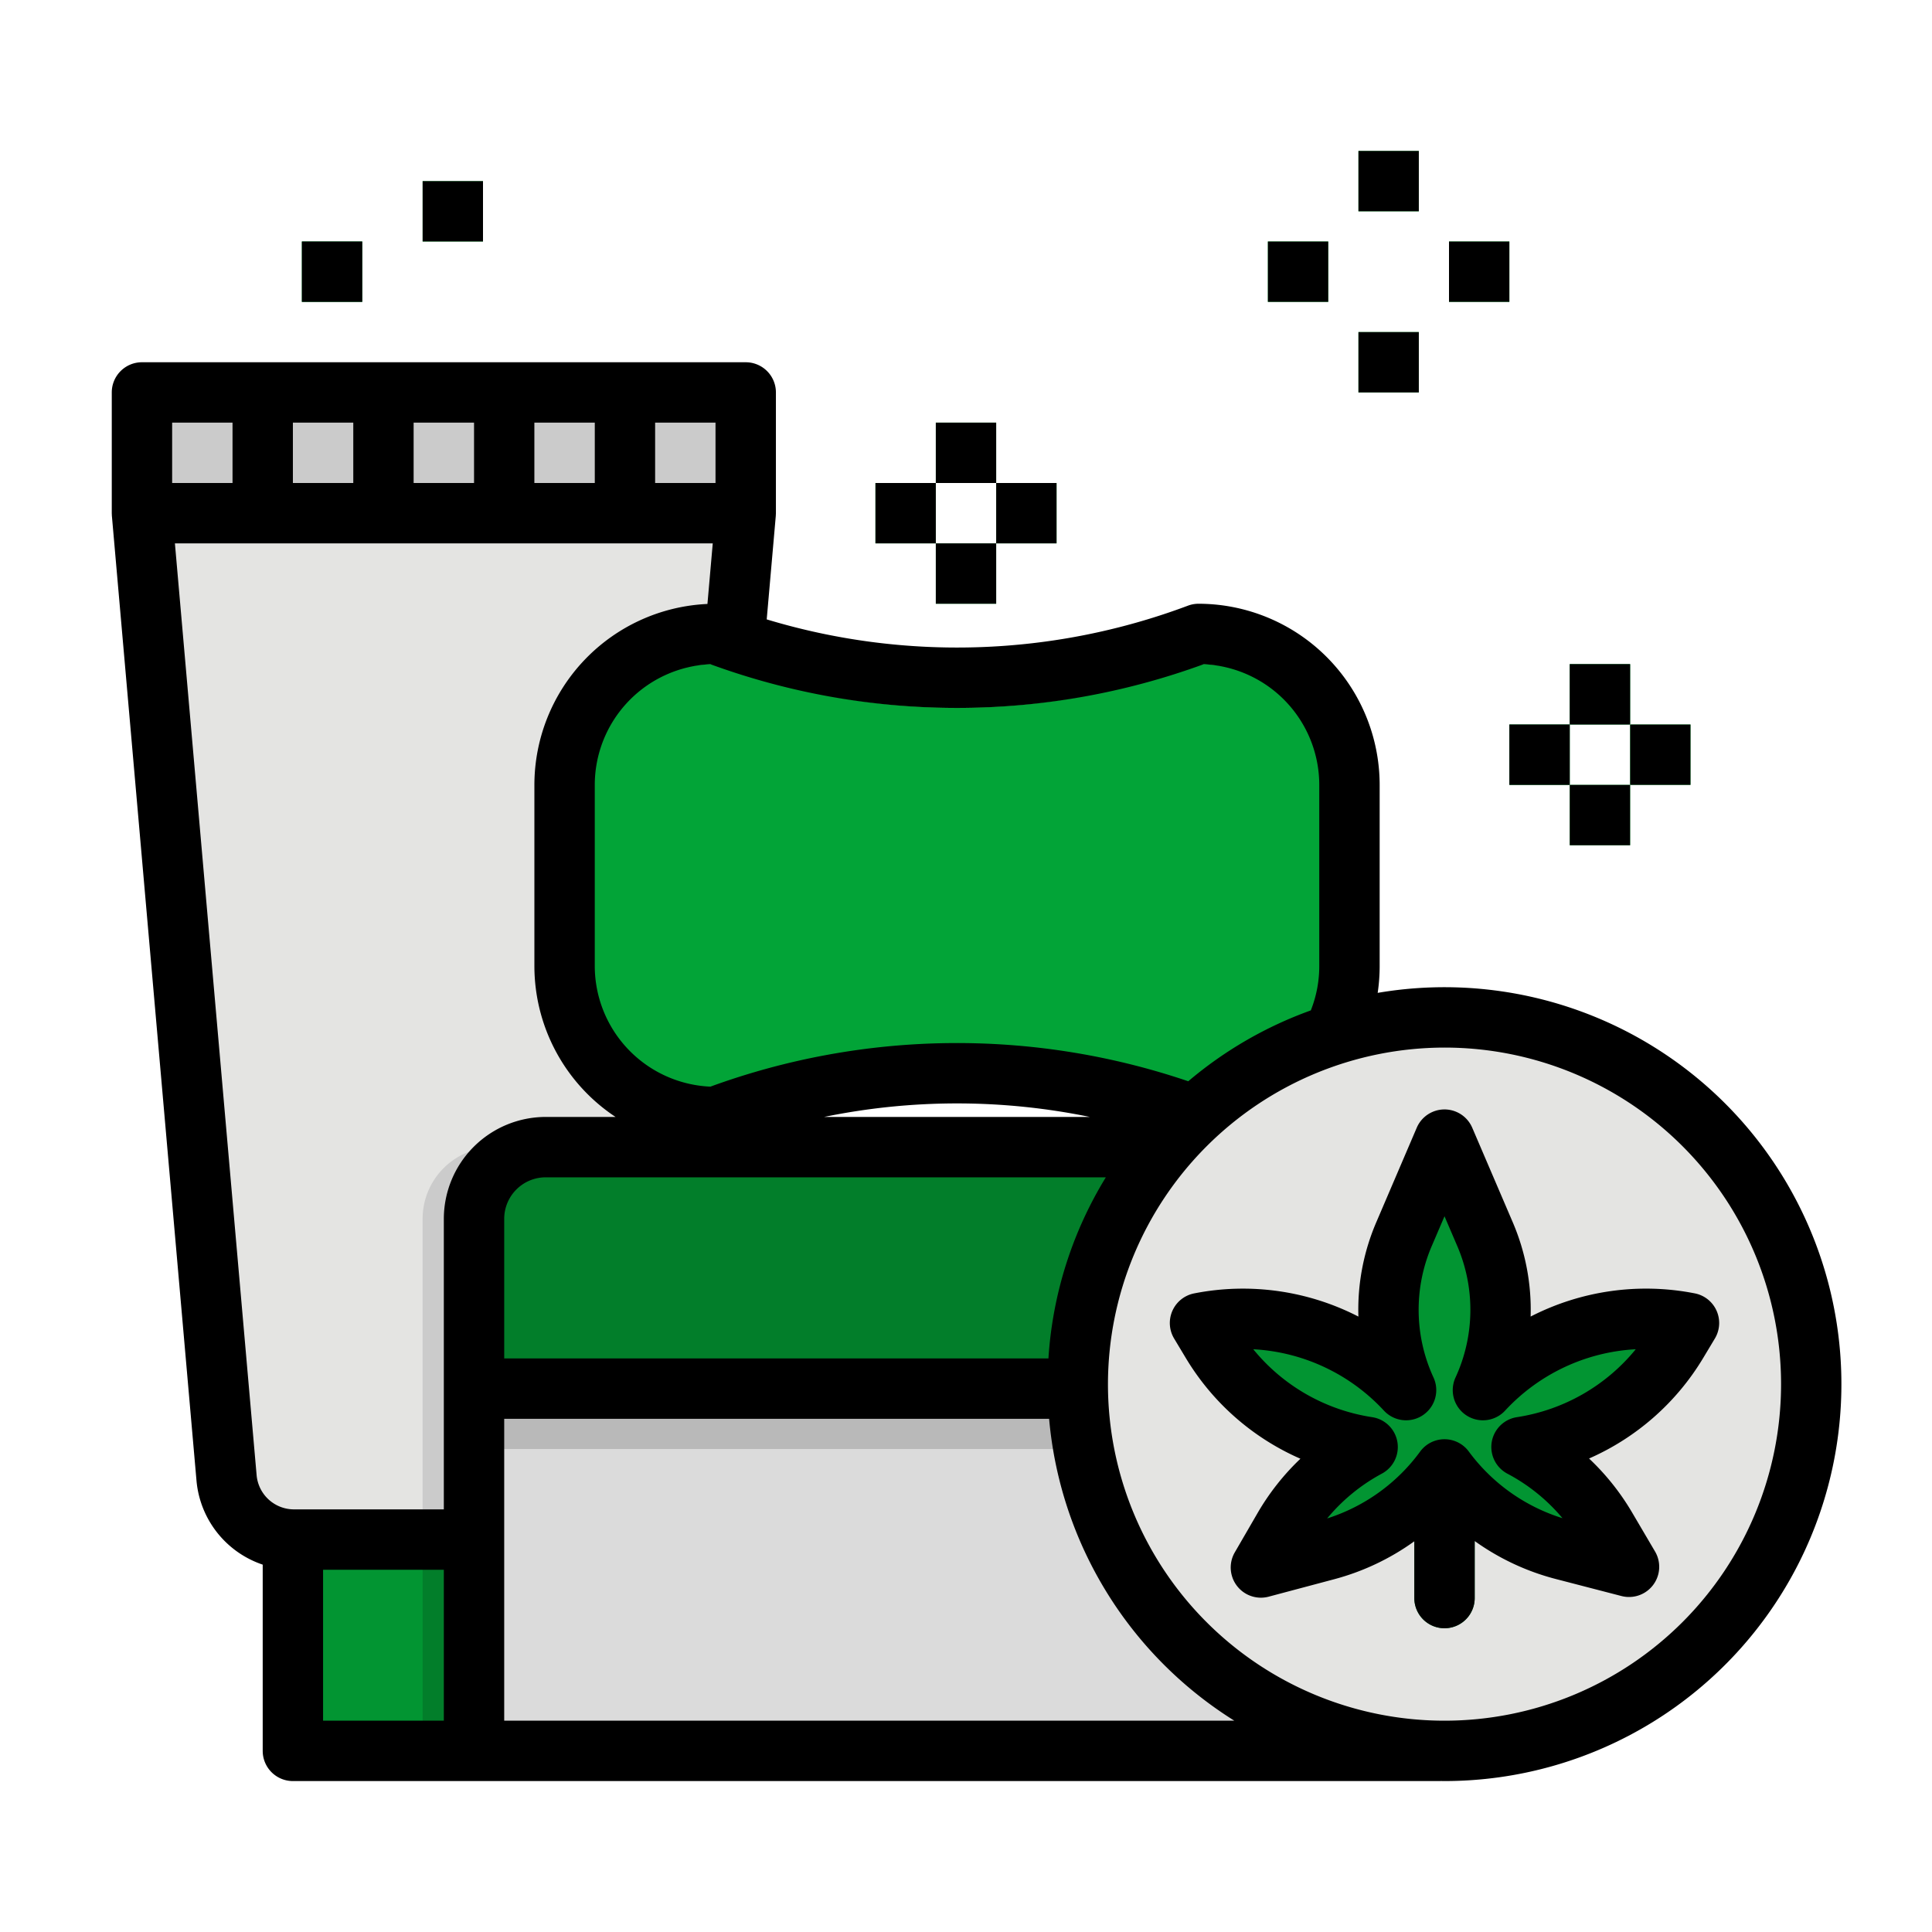 <svg xmlns="http://www.w3.org/2000/svg" viewBox="0 0 512 512"><g data-name="filled outline"><path fill="#e4e4e2" d="M157.278,408H77.962a18,18,0,0,1-17.916-16.266L37.62,136h160L175.194,391.734A18,18,0,0,1,157.278,408Z"/><path fill="#e4e4e2" d="M182.88,304l-7.69,87.73A17.992,17.992,0,0,1,157.28,408H112V323a19,19,0,0,1,19-19Z"/><rect width="80" height="56" x="77.62" y="408" fill="#029532"/><rect width="16" height="56" x="112" y="408" fill="#027e2a"/><path fill="#cbcbcb" d="M182.88,304l-7.69,87.73A17.992,17.992,0,0,1,157.28,408H112V323a19,19,0,0,1,19-19Z"/><rect width="160" height="32" x="37.62" y="104" fill="#cbcbcb"/><rect width="16" height="32" x="61.62" y="104" fill="#e4e4e2"/><rect width="16" height="32" x="93.62" y="104" fill="#e4e4e2"/><rect width="16" height="32" x="125.62" y="104" fill="#e4e4e2"/><rect width="16" height="32" x="157.62" y="104" fill="#e4e4e2"/><path fill="#027e2a" d="M144.62,304h218a19,19,0,0,1,19,19v45a0,0,0,0,1,0,0h-256a0,0,0,0,1,0,0V323A19,19,0,0,1,144.62,304Z"/><rect width="256" height="96" x="125.62" y="368" fill="#dbdbdb"/><rect width="256" height="16" x="125.62" y="368" fill="#cbcbcb"/><path fill="#45ef6b" d="M357.62,208v48a40,40,0,0,1-40,40,182.315,182.315,0,0,0-128,0,40.015,40.015,0,0,1-40-40V208a40,40,0,0,1,40-40,182.18,182.18,0,0,0,64,11.6,182.18,182.18,0,0,0,64-11.6,40.015,40.015,0,0,1,40,40Z"/><path fill="#02a437" d="M357.62,216v40a40,40,0,0,1-40,40,182.315,182.315,0,0,0-128,0,40.015,40.015,0,0,1-40-40V216a40,40,0,0,1,40-40,182.352,182.352,0,0,0,128,0,40.015,40.015,0,0,1,40,40Z"/><rect width="16" height="16" x="360" y="88" fill="#45ef6b"/><rect width="16" height="16" x="360" y="40" fill="#45ef6b"/><rect width="16" height="16" x="336" y="64" fill="#45ef6b"/><rect width="16" height="16" x="384" y="64" fill="#45ef6b"/><rect width="16" height="16" x="248" y="144" fill="#45ef6b"/><rect width="16" height="16" x="112" y="48" fill="#45ef6b"/><rect width="16" height="16" x="80" y="64" fill="#02a437"/><rect width="16" height="16" x="248" y="112" fill="#45ef6b"/><rect width="16" height="16" x="232" y="128" fill="#45ef6b"/><rect width="16" height="16" x="264" y="128" fill="#45ef6b"/><rect width="16" height="16" x="416" y="208" fill="#45ef6b"/><rect width="16" height="16" x="416" y="176" fill="#02a437"/><rect width="16" height="16" x="400" y="192" fill="#02a437"/><rect width="16" height="16" x="432" y="192" fill="#45ef6b"/><rect width="256" height="16" x="125.62" y="368" fill="#b9b9b9"/><circle cx="382.81" cy="366.81" r="97.19" fill="#e4e4e2"/><path fill="#027e2a" d="M382.81,431.5a8,8,0,0,1-8-8v-32.4a8,8,0,0,1,16,0v32.4A8,8,0,0,1,382.81,431.5Z"/><path fill="#029532" d="M447.6,350.612A58.6,58.6,0,0,0,393,368.392a50.748,50.748,0,0,0,.576-41.265L382.81,302.016l-10.762,25.111a50.748,50.748,0,0,0,.576,41.265,58.6,58.6,0,0,0-54.608-17.78h0l3.051,5.083a58.6,58.6,0,0,0,41.367,27.776,56.7,56.7,0,0,0-22.253,21.534l-6.027,10.4,17.448-4.644a56.748,56.748,0,0,0,31.2-21.352,56.741,56.741,0,0,0,31.433,21.283l17.477,4.533-6.093-10.361a56.712,56.712,0,0,0-22.4-21.4A58.6,58.6,0,0,0,444.553,355.7l3.05-5.083Z"/><path d="M316.448,342.767a8,8,0,0,0-5.292,11.96l3.051,5.085a66.413,66.413,0,0,0,30.417,26.766,64.7,64.7,0,0,0-11.365,14.415l-6.027,10.4a8,8,0,0,0,8.98,11.742l17.447-4.645a64.711,64.711,0,0,0,21.151-10.032V423.5a8,8,0,0,0,16,0v-15.11a64.754,64.754,0,0,0,21.417,10.043l17.477,4.532a8,8,0,0,0,8.9-11.8l-6.094-10.361a64.7,64.7,0,0,0-11.394-14.285,66.422,66.422,0,0,0,30.293-26.711l3.05-5.084a8,8,0,0,0-5.291-11.961,66.917,66.917,0,0,0-43.537,6.14,58.714,58.714,0,0,0-4.71-24.931l-10.762-25.111a8,8,0,0,0-14.706,0L364.7,323.976a58.714,58.714,0,0,0-4.71,24.931A66.919,66.919,0,0,0,316.448,342.767Zm50.289,31.042a8,8,0,0,0,13.151-8.769,42.833,42.833,0,0,1-.487-34.762l3.409-7.953,3.409,7.953a42.829,42.829,0,0,1-.488,34.762,8,8,0,0,0,13.152,8.769,50.91,50.91,0,0,1,34.609-16.246,50.459,50.459,0,0,1-31.494,18,8,8,0,0,0-2.521,14.978,48.805,48.805,0,0,1,14.6,11.793,48.926,48.926,0,0,1-24.832-17.667,8,8,0,0,0-6.44-3.255h-.014a8,8,0,0,0-6.444,3.278A48.92,48.92,0,0,1,351.71,402.4a48.772,48.772,0,0,1,14.51-11.879,8,8,0,0,0-2.572-14.956,50.445,50.445,0,0,1-31.521-18A50.908,50.908,0,0,1,366.737,373.809Z"/><path d="M29.62,104v32c0,.135.013.266.02.4,0,.1,0,.2.01.3L52.083,392.5A25.893,25.893,0,0,0,69.62,414.645V464a8,8,0,0,0,8,8h304c.08,0,.159-.01.239-.012.317,0,.633.012.951.012A105.19,105.19,0,1,0,365.1,263.12a48.405,48.405,0,0,0,.525-7.12V208a48.055,48.055,0,0,0-48-48,7.993,7.993,0,0,0-2.809.51,174.247,174.247,0,0,1-111.629,3.633l2.407-27.444c.009-.1,0-.2.01-.3.007-.133.021-.264.021-.4V104a8,8,0,0,0-8-8h-160A8,8,0,0,0,29.62,104Zm88,352h-32V416h32Zm0-133v77H77.962a9.946,9.946,0,0,1-9.947-8.966L46.352,144H188.887l-1.408,16.054A48.055,48.055,0,0,0,141.62,208v48a47.989,47.989,0,0,0,21.507,40H144.62A27.03,27.03,0,0,0,117.62,323Zm175.441-11a104.476,104.476,0,0,0-15.215,48H133.62V323a11.012,11.012,0,0,1,11-11Zm-74.652-16a174.745,174.745,0,0,1,70.411,0ZM133.62,456V376H278.026a105.294,105.294,0,0,0,49.081,80ZM382.81,277.62a89.19,89.19,0,1,1-89.19,89.19A89.29,89.29,0,0,1,382.81,277.62ZM318.977,176.028A32.04,32.04,0,0,1,349.62,208v48a31.8,31.8,0,0,1-2.241,11.766,105.249,105.249,0,0,0-32.477,18.78,190.576,190.576,0,0,0-126.639,1.426A32.04,32.04,0,0,1,157.62,256V208a32.04,32.04,0,0,1,30.643-31.972A190.249,190.249,0,0,0,318.977,176.028ZM173.62,112h16v16h-16Zm-32,0h16v16h-16Zm-32,0h16v16h-16Zm-32,0h16v16h-16Zm-32,0h16v16h-16Z"/><rect width="16" height="16" x="360" y="88"/><rect width="16" height="16" x="360" y="40"/><rect width="16" height="16" x="336" y="64"/><rect width="16" height="16" x="384" y="64"/><rect width="16" height="16" x="248" y="144"/><rect width="16" height="16" x="112" y="48"/><rect width="16" height="16" x="80" y="64"/><rect width="16" height="16" x="248" y="112"/><rect width="16" height="16" x="232" y="128"/><rect width="16" height="16" x="264" y="128"/><rect width="16" height="16" x="416" y="208"/><rect width="16" height="16" x="416" y="176"/><rect width="16" height="16" x="400" y="192"/><rect width="16" height="16" x="432" y="192"/></g></svg>